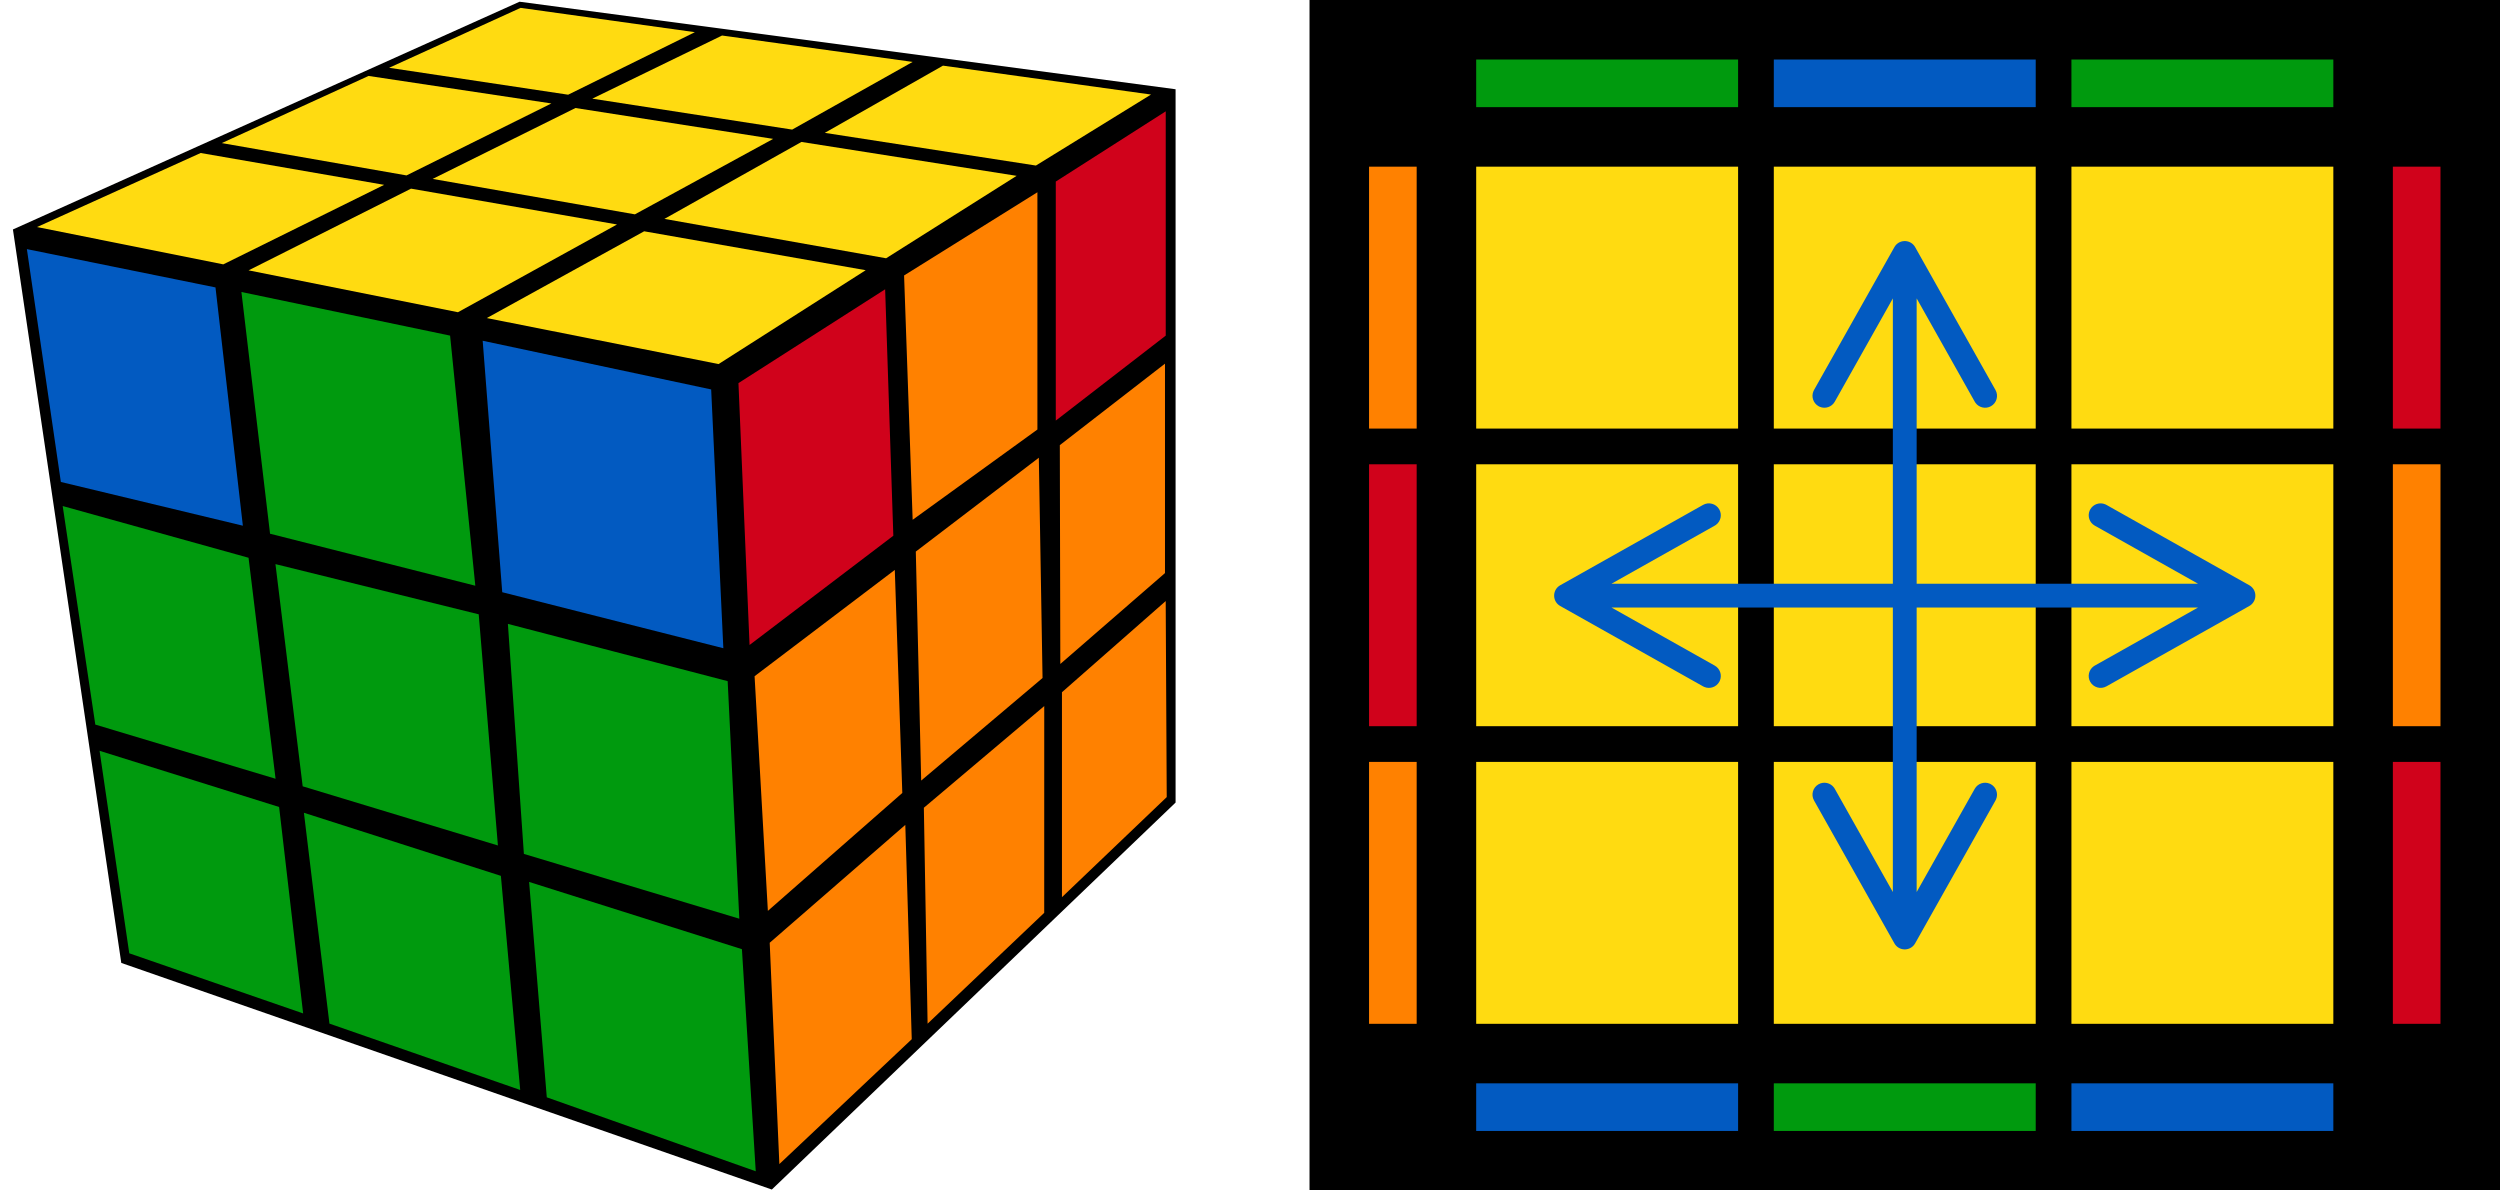 <?xml version="1.0" encoding="UTF-8"?>
<svg width="210px" height="100px" viewBox="0 0 210 100" version="1.1" xmlns="http://www.w3.org/2000/svg" xmlns:xlink="http://www.w3.org/1999/xlink">
    <title>accel_6_1</title>
    <g id="accel_6_1" stroke="none" stroke-width="1" fill="none" fill-rule="evenodd">
        <g id="r_cube" transform="translate(1, 0)">
            <polygon id="background" fill="#000000" points="0.085 19.275 9.188 80.886 63.833 99.921 97.749 67.415 97.749 7.498 42.641 0.145"></polygon>
            <g id="right" transform="translate(60.984, 9.309)">
                <polygon id="R9" fill="#FF8100" points="27.22 48.838 35.935 41.18 36.021 57.648 27.22 66.054"></polygon>
                <polygon id="R8" fill="#FF8100" points="15.62 58.542 25.733 50 25.73 67.369 15.934 76.681"></polygon>
                <polygon id="R7" fill="#FF8100" points="2.671 69.883 14.062 59.982 14.603 77.984 3.482 88.473"></polygon>
                <polygon id="R6" fill="#FF8100" points="27.041 28.082 35.875 21.238 35.875 38.83 27.083 46.465"></polygon>
                <polygon id="R5" fill="#FF8100" points="14.944 37.023 25.278 29.14 25.59 47.643 15.395 56.26"></polygon>
                <polygon id="R4" fill="#FF8100" points="1.401 47.493 13.179 38.564 13.81 57.299 2.517 67.205"></polygon>
                <polygon id="R3" fill="#D0021B" points="26.702 5.942 35.938 0.043 35.938 18.883 26.702 26.021"></polygon>
                <polygon id="R2" fill="#FF8100" points="13.959 13.83 25.158 6.84 25.158 26.771 14.679 34.354"></polygon>
                <polygon id="R1" fill="#D0021B" points="0.046 22.872 12.368 14.99 13.056 35.692 0.979 44.87"></polygon>
            </g>
            <g id="front" transform="translate(1.065, 20.745)">
                <polygon id="F9" fill="#009A0E" points="6.299 42.323 21.38 47.042 23.399 64.383 8.793 59.332"></polygon>
                <polygon id="F8" fill="#009A0E" points="23.463 47.528 40.009 52.827 41.632 70.813 25.608 65.239"></polygon>
                <polygon id="F7" fill="#009A0E" points="42.38 53.337 60.256 58.986 61.417 77.642 43.865 71.43"></polygon>
                <polygon id="F6" fill="#009A0E" points="3.201 21.762 18.813 26.107 21.083 44.671 5.94 40.12"></polygon>
                <polygon id="F5" fill="#009A0E" points="21.073 26.641 38.147 30.857 39.759 50.275 23.36 45.306"></polygon>
                <polygon id="F4" fill="#009A0E" points="40.598 31.662 59.059 36.472 60.037 56.426 41.941 50.983"></polygon>
                <polygon id="F3" fill="#025AC1" points="0.193 0.181 16.036 3.399 18.335 23.414 3.047 19.74"></polygon>
                <polygon id="F2" fill="#009A0E" points="18.214 3.783 35.743 7.447 37.861 28.456 20.619 24.088"></polygon>
                <polygon id="F1" fill="#025AC1" points="38.48 7.878 57.673 11.968 58.696 33.706 40.123 29.001"></polygon>
            </g>
            <g id="up" transform="translate(1.864, 0.532)" fill="#FFDB11">
                <polygon id="U9" points="40.866 0.129 55.505 2.171 44.86 7.423 29.82 5.162"></polygon>
                <polygon id="U8" points="28.095 5.847 43.452 8.158 31.281 14.203 15.764 11.487"></polygon>
                <polygon id="U7" points="13.99 12.32 29.404 14.995 15.891 21.675 0.245 18.54"></polygon>
                <polygon id="U6" points="31.662 15.314 48.964 18.324 35.603 25.695 18.016 22.178"></polygon>
                <polygon id="U5" points="45.475 8.541 62.083 11.134 50.467 17.473 33.478 14.497"></polygon>
                <polygon id="U4" points="57.789 2.452 73.797 4.669 63.677 10.354 46.888 7.755"></polygon>
                <polygon id="U3" points="76.346 4.982 93.822 7.41 84.153 13.374 66.417 10.628"></polygon>
                <polygon id="U2" points="64.455 11.391 82.532 14.238 71.568 21.163 52.946 17.855"></polygon>
                <polygon id="U1" points="51.244 18.896 69.855 22.165 57.496 30.05 38.027 26.185"></polygon>
            </g>
        </g>
        <g id="pll" transform="translate(110, 0)">
            <rect id="background" fill="#000000" x="0" y="0" width="100" height="100"></rect>
            <g id="vertical" transform="translate(50, 50) rotate(90) translate(-50, -50) translate(14, 5)">
                <rect id="L3" fill="#FF8100" x="50" y="86" width="22" height="4"></rect>
                <rect id="L2" fill="#D0021B" x="25" y="86" width="22" height="4"></rect>
                <rect id="L1" fill="#FF8100" x="0" y="86" width="22" height="4"></rect>
                <rect id="R3" fill="#D0021B" x="50" y="0" width="22" height="4"></rect>
                <rect id="R2" fill="#FF8100" x="25" y="0" width="22" height="4"></rect>
                <rect id="R1" fill="#D0021B" x="0" y="0" width="22" height="4"></rect>
            </g>
            <g id="horizontal" transform="translate(14, 5)">
                <rect id="B3" fill="#025AC1" x="50" y="86" width="22" height="4"></rect>
                <rect id="B2" fill="#009A0E" x="25" y="86" width="22" height="4"></rect>
                <rect id="B1" fill="#025AC1" x="0" y="86" width="22" height="4"></rect>
                <rect id="T3" fill="#009A0E" x="50" y="0" width="22" height="4"></rect>
                <rect id="T2" fill="#025AC1" x="25" y="0" width="22" height="4"></rect>
                <rect id="T1" fill="#009A0E" x="0" y="0" width="22" height="4"></rect>
            </g>
            <g id="front" transform="translate(14, 14)" fill="#FFDB11">
                <rect id="f9" x="50" y="50" width="22" height="22"></rect>
                <rect id="f8" x="25" y="50" width="22" height="22"></rect>
                <rect id="f7" x="0" y="50" width="22" height="22"></rect>
                <rect id="f6" x="50" y="25" width="22" height="22"></rect>
                <rect id="f5" x="25" y="25" width="22" height="22"></rect>
                <rect id="f4" x="0" y="25" width="22" height="22"></rect>
                <rect id="f3" x="50" y="0" width="22" height="22"></rect>
                <rect id="f2" x="25" y="0" width="22" height="22"></rect>
                <rect id="f1" x="0" y="0" width="22" height="22"></rect>
            </g>
        </g>
        <path id="Line" d="M144.42,42.792 C144.671,43.239 144.542,43.797 144.137,44.091 L144.038,44.154 L135.366,49.032 L184.632,49.032 L175.961,44.154 C175.514,43.903 175.335,43.359 175.528,42.897 L175.579,42.792 C175.831,42.345 176.374,42.166 176.836,42.36 L176.941,42.411 L188.941,49.161 C189.583,49.522 189.619,50.415 189.048,50.835 L188.941,50.904 L176.941,57.654 C176.46,57.925 175.85,57.754 175.579,57.273 C175.328,56.826 175.457,56.268 175.862,55.974 L175.961,55.911 L184.635,51.032 L135.363,51.032 L144.038,55.911 C144.485,56.162 144.664,56.706 144.471,57.168 L144.42,57.273 C144.168,57.72 143.624,57.899 143.163,57.705 L143.058,57.654 L131.058,50.904 C130.416,50.543 130.38,49.65 130.951,49.23 L131.058,49.161 L143.058,42.411 C143.539,42.14 144.149,42.311 144.42,42.792 Z" fill="#025AC1" fill-rule="nonzero"></path>
        <path id="Line-Copy" d="M160.803,20.653 L160.872,20.76 L167.621,32.76 C167.892,33.241 167.722,33.851 167.24,34.122 C166.793,34.373 166.236,34.244 165.941,33.839 L165.878,33.74 L160.999,25.065 L160.999,74.931 L165.878,66.26 C166.129,65.813 166.673,65.634 167.135,65.827 L167.24,65.878 C167.687,66.13 167.866,66.674 167.672,67.135 L167.621,67.24 L160.871,79.24 C160.51,79.882 159.617,79.918 159.197,79.347 L159.128,79.24 L152.378,67.24 C152.107,66.759 152.278,66.149 152.759,65.878 C153.206,65.627 153.764,65.756 154.058,66.161 L154.121,66.26 L158.999,74.931 L159,33.25 L159,25.067 L154.121,33.74 C153.87,34.187 153.326,34.366 152.865,34.173 L152.76,34.122 C152.313,33.87 152.134,33.326 152.327,32.865 L152.378,32.76 L159.128,20.76 C159.49,20.118 160.382,20.082 160.803,20.653 Z" fill="#025AC1" fill-rule="nonzero"></path>
    </g>
</svg>